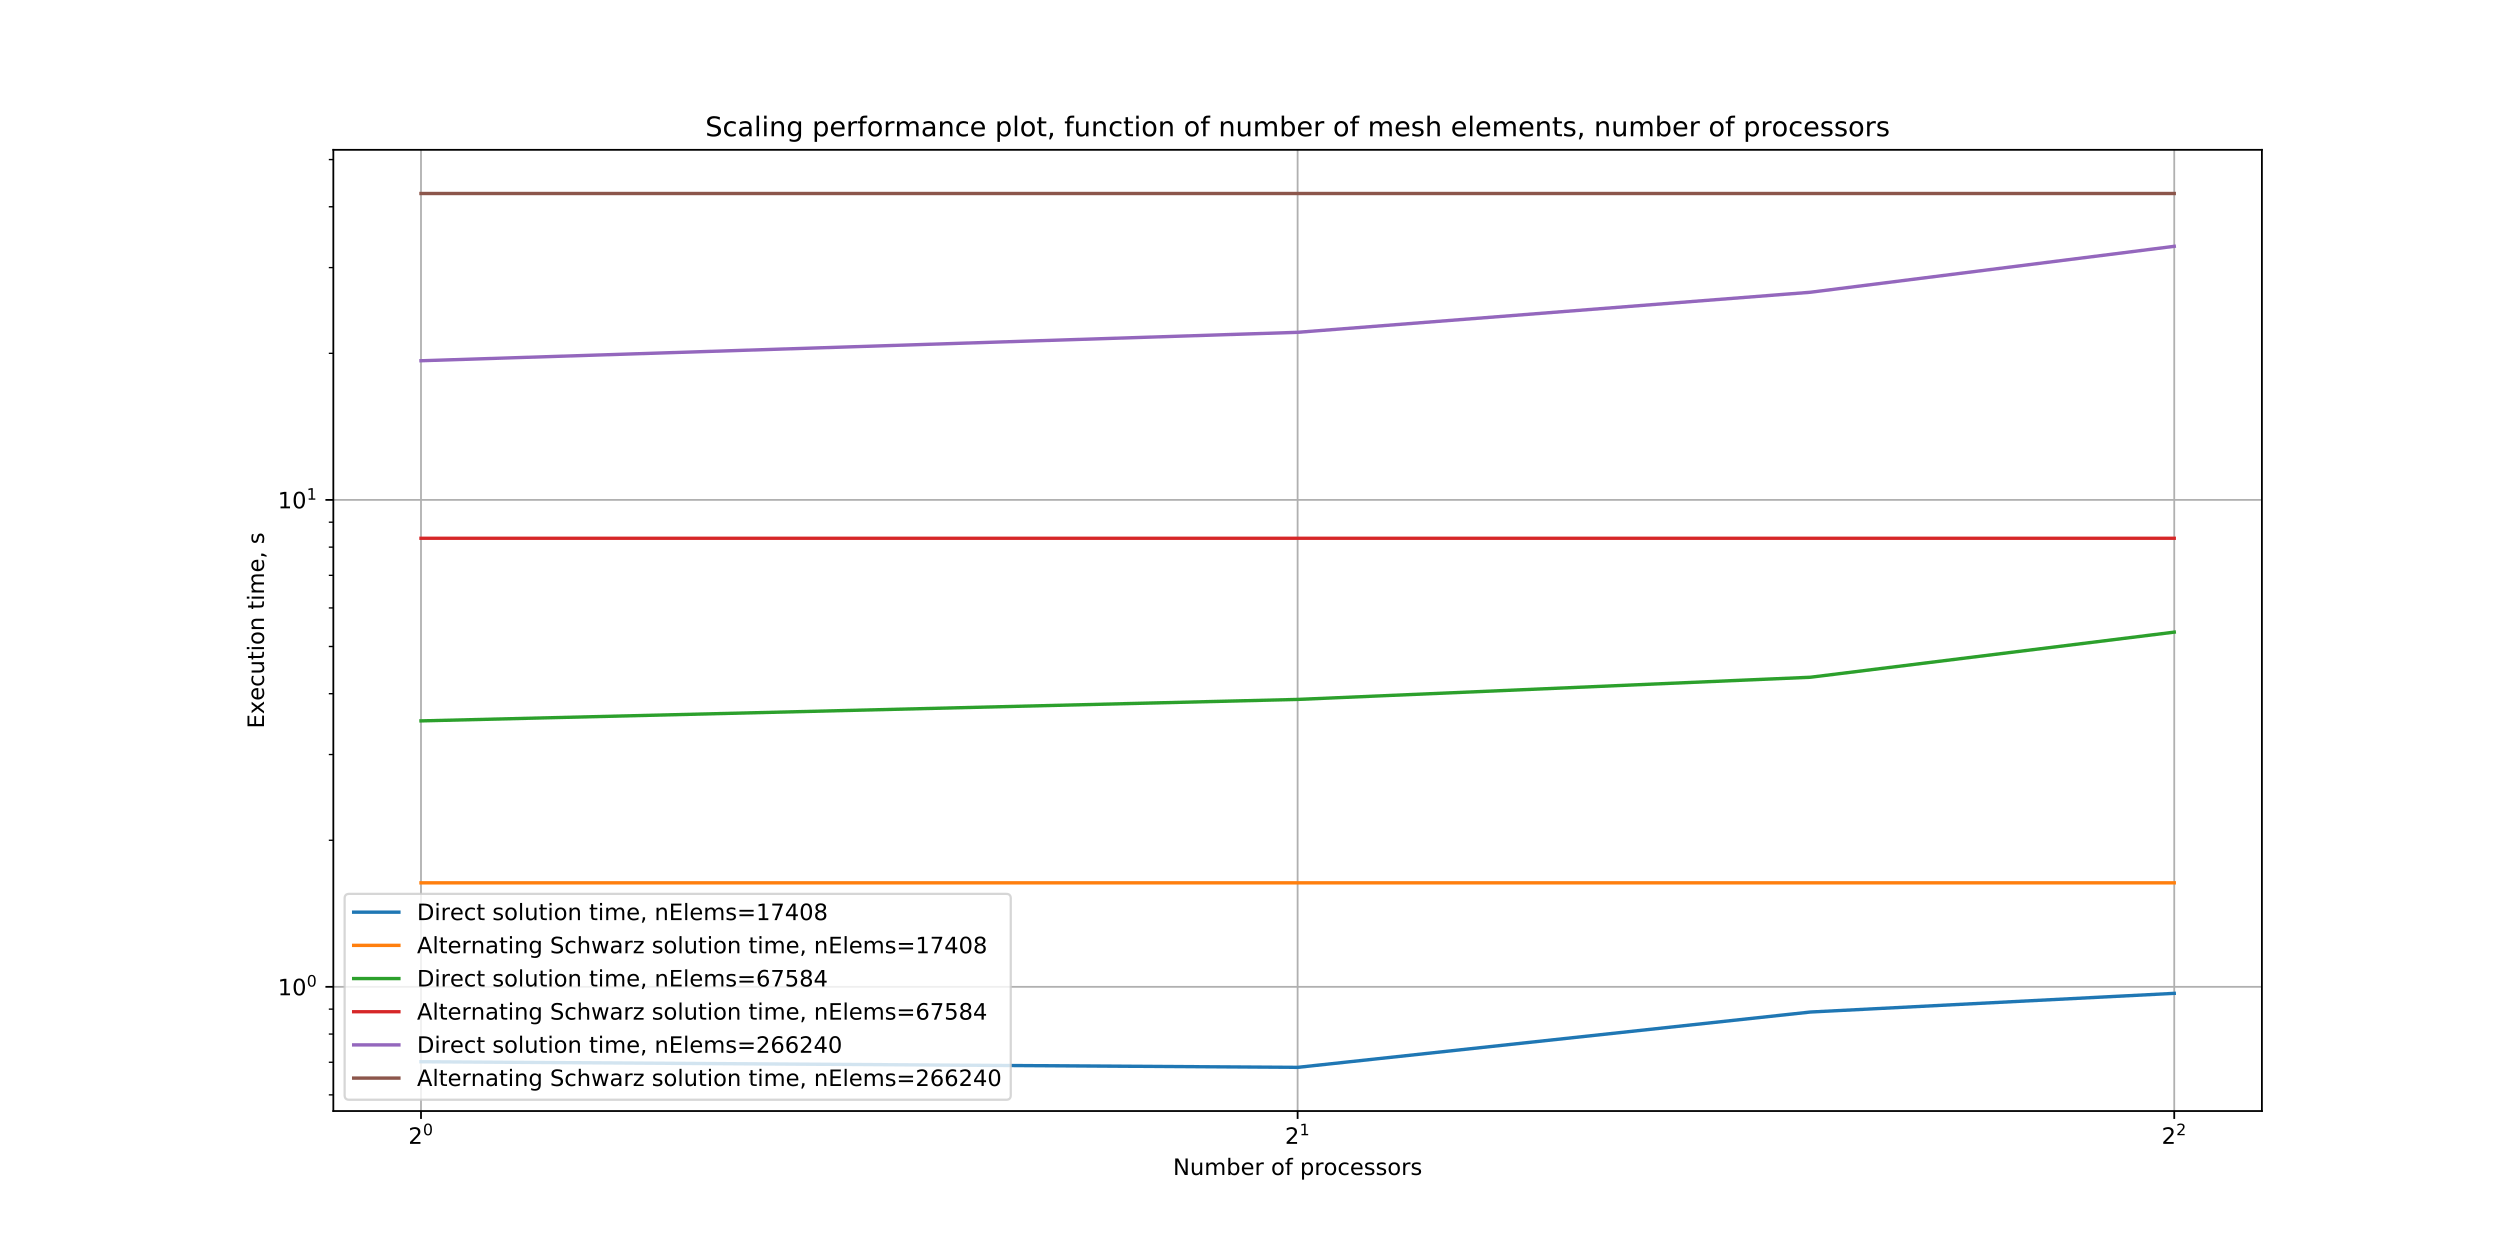 <?xml version="1.0" encoding="utf-8" standalone="no"?>
<!DOCTYPE svg PUBLIC "-//W3C//DTD SVG 1.1//EN"
  "http://www.w3.org/Graphics/SVG/1.1/DTD/svg11.dtd">
<!-- Created with matplotlib (https://matplotlib.org/) -->
<svg height="552.24pt" version="1.1" viewBox="0 0 1105.92 552.24" width="1105.92pt" xmlns="http://www.w3.org/2000/svg" xmlns:xlink="http://www.w3.org/1999/xlink">
 <defs>
  <style type="text/css">
*{stroke-linecap:butt;stroke-linejoin:round;}
  </style>
 </defs>
 <g id="figure_1">
  <g id="patch_1">
   <path d="M 0 552.24 
L 1105.92 552.24 
L 1105.92 0 
L 0 0 
z
" style="fill:#ffffff;"/>
  </g>
  <g id="axes_1">
   <g id="patch_2">
    <path d="M 147.456 491.494 
L 1000.594 491.494 
L 1000.594 66.269 
L 147.456 66.269 
z
" style="fill:#ffffff;"/>
   </g>
   <g id="matplotlib.axis_1">
    <g id="xtick_1">
     <g id="line2d_1">
      <path clip-path="url(#p2b6862b85c)" d="M 186.235 491.494 
L 186.235 66.269 
" style="fill:none;stroke:#b0b0b0;stroke-linecap:square;stroke-width:0.8;"/>
     </g>
     <g id="line2d_2">
      <defs>
       <path d="M 0 0 
L 0 3.5 
" id="mb1d2cfcfff" style="stroke:#000000;stroke-width:0.8;"/>
      </defs>
      <g>
       <use style="stroke:#000000;stroke-width:0.8;" x="186.235" xlink:href="#mb1d2cfcfff" y="491.494"/>
      </g>
     </g>
     <g id="text_1">
      <!-- $\mathdefault{2^{0}}$ -->
      <defs>
       <path d="M 19.188 8.297 
L 53.609 8.297 
L 53.609 0 
L 7.328 0 
L 7.328 8.297 
Q 12.938 14.109 22.625 23.891 
Q 32.328 33.688 34.812 36.531 
Q 39.547 41.844 41.422 45.531 
Q 43.312 49.219 43.312 52.781 
Q 43.312 58.594 39.234 62.25 
Q 35.156 65.922 28.609 65.922 
Q 23.969 65.922 18.812 64.312 
Q 13.672 62.703 7.812 59.422 
L 7.812 69.391 
Q 13.766 71.781 18.938 73 
Q 24.125 74.219 28.422 74.219 
Q 39.75 74.219 46.484 68.547 
Q 53.219 62.891 53.219 53.422 
Q 53.219 48.922 51.531 44.891 
Q 49.859 40.875 45.406 35.406 
Q 44.188 33.984 37.641 27.219 
Q 31.109 20.453 19.188 8.297 
z
" id="DejaVuSans-50"/>
       <path d="M 31.781 66.406 
Q 24.172 66.406 20.328 58.906 
Q 16.5 51.422 16.5 36.375 
Q 16.5 21.391 20.328 13.891 
Q 24.172 6.391 31.781 6.391 
Q 39.453 6.391 43.281 13.891 
Q 47.125 21.391 47.125 36.375 
Q 47.125 51.422 43.281 58.906 
Q 39.453 66.406 31.781 66.406 
z
M 31.781 74.219 
Q 44.047 74.219 50.516 64.516 
Q 56.984 54.828 56.984 36.375 
Q 56.984 17.969 50.516 8.266 
Q 44.047 -1.422 31.781 -1.422 
Q 19.531 -1.422 13.062 8.266 
Q 6.594 17.969 6.594 36.375 
Q 6.594 54.828 13.062 64.516 
Q 19.531 74.219 31.781 74.219 
z
" id="DejaVuSans-48"/>
      </defs>
      <g transform="translate(180.635 506.092)scale(0.1 -0.1)">
       <use transform="translate(0 0.766)" xlink:href="#DejaVuSans-50"/>
       <use transform="translate(64.58 39.047)scale(0.7)" xlink:href="#DejaVuSans-48"/>
      </g>
     </g>
    </g>
    <g id="xtick_2">
     <g id="line2d_3">
      <path clip-path="url(#p2b6862b85c)" d="M 574.025 491.494 
L 574.025 66.269 
" style="fill:none;stroke:#b0b0b0;stroke-linecap:square;stroke-width:0.8;"/>
     </g>
     <g id="line2d_4">
      <g>
       <use style="stroke:#000000;stroke-width:0.8;" x="574.025" xlink:href="#mb1d2cfcfff" y="491.494"/>
      </g>
     </g>
     <g id="text_2">
      <!-- $\mathdefault{2^{1}}$ -->
      <defs>
       <path d="M 12.406 8.297 
L 28.516 8.297 
L 28.516 63.922 
L 10.984 60.406 
L 10.984 69.391 
L 28.422 72.906 
L 38.281 72.906 
L 38.281 8.297 
L 54.391 8.297 
L 54.391 0 
L 12.406 0 
z
" id="DejaVuSans-49"/>
      </defs>
      <g transform="translate(568.425 506.092)scale(0.1 -0.1)">
       <use transform="translate(0 0.684)" xlink:href="#DejaVuSans-50"/>
       <use transform="translate(64.58 38.966)scale(0.7)" xlink:href="#DejaVuSans-49"/>
      </g>
     </g>
    </g>
    <g id="xtick_3">
     <g id="line2d_5">
      <path clip-path="url(#p2b6862b85c)" d="M 961.815 491.494 
L 961.815 66.269 
" style="fill:none;stroke:#b0b0b0;stroke-linecap:square;stroke-width:0.8;"/>
     </g>
     <g id="line2d_6">
      <g>
       <use style="stroke:#000000;stroke-width:0.8;" x="961.815" xlink:href="#mb1d2cfcfff" y="491.494"/>
      </g>
     </g>
     <g id="text_3">
      <!-- $\mathdefault{2^{2}}$ -->
      <g transform="translate(956.215 506.092)scale(0.1 -0.1)">
       <use transform="translate(0 0.766)" xlink:href="#DejaVuSans-50"/>
       <use transform="translate(64.58 39.047)scale(0.7)" xlink:href="#DejaVuSans-50"/>
      </g>
     </g>
    </g>
    <g id="text_4">
     <!-- Number of processors -->
     <defs>
      <path d="M 9.812 72.906 
L 23.094 72.906 
L 55.422 11.922 
L 55.422 72.906 
L 64.984 72.906 
L 64.984 0 
L 51.703 0 
L 19.391 60.984 
L 19.391 0 
L 9.812 0 
z
" id="DejaVuSans-78"/>
      <path d="M 8.5 21.578 
L 8.5 54.688 
L 17.484 54.688 
L 17.484 21.922 
Q 17.484 14.156 20.5 10.266 
Q 23.531 6.391 29.594 6.391 
Q 36.859 6.391 41.078 11.031 
Q 45.312 15.672 45.312 23.688 
L 45.312 54.688 
L 54.297 54.688 
L 54.297 0 
L 45.312 0 
L 45.312 8.406 
Q 42.047 3.422 37.719 1 
Q 33.406 -1.422 27.688 -1.422 
Q 18.266 -1.422 13.375 4.438 
Q 8.5 10.297 8.5 21.578 
z
M 31.109 56 
z
" id="DejaVuSans-117"/>
      <path d="M 52 44.188 
Q 55.375 50.25 60.062 53.125 
Q 64.75 56 71.094 56 
Q 79.641 56 84.281 50.016 
Q 88.922 44.047 88.922 33.016 
L 88.922 0 
L 79.891 0 
L 79.891 32.719 
Q 79.891 40.578 77.094 44.375 
Q 74.312 48.188 68.609 48.188 
Q 61.625 48.188 57.562 43.547 
Q 53.516 38.922 53.516 30.906 
L 53.516 0 
L 44.484 0 
L 44.484 32.719 
Q 44.484 40.625 41.703 44.406 
Q 38.922 48.188 33.109 48.188 
Q 26.219 48.188 22.156 43.531 
Q 18.109 38.875 18.109 30.906 
L 18.109 0 
L 9.078 0 
L 9.078 54.688 
L 18.109 54.688 
L 18.109 46.188 
Q 21.188 51.219 25.484 53.609 
Q 29.781 56 35.688 56 
Q 41.656 56 45.828 52.969 
Q 50 49.953 52 44.188 
z
" id="DejaVuSans-109"/>
      <path d="M 48.688 27.297 
Q 48.688 37.203 44.609 42.844 
Q 40.531 48.484 33.406 48.484 
Q 26.266 48.484 22.188 42.844 
Q 18.109 37.203 18.109 27.297 
Q 18.109 17.391 22.188 11.75 
Q 26.266 6.109 33.406 6.109 
Q 40.531 6.109 44.609 11.75 
Q 48.688 17.391 48.688 27.297 
z
M 18.109 46.391 
Q 20.953 51.266 25.266 53.625 
Q 29.594 56 35.594 56 
Q 45.562 56 51.781 48.094 
Q 58.016 40.188 58.016 27.297 
Q 58.016 14.406 51.781 6.484 
Q 45.562 -1.422 35.594 -1.422 
Q 29.594 -1.422 25.266 0.953 
Q 20.953 3.328 18.109 8.203 
L 18.109 0 
L 9.078 0 
L 9.078 75.984 
L 18.109 75.984 
z
" id="DejaVuSans-98"/>
      <path d="M 56.203 29.594 
L 56.203 25.203 
L 14.891 25.203 
Q 15.484 15.922 20.484 11.062 
Q 25.484 6.203 34.422 6.203 
Q 39.594 6.203 44.453 7.469 
Q 49.312 8.734 54.109 11.281 
L 54.109 2.781 
Q 49.266 0.734 44.188 -0.344 
Q 39.109 -1.422 33.891 -1.422 
Q 20.797 -1.422 13.156 6.188 
Q 5.516 13.812 5.516 26.812 
Q 5.516 40.234 12.766 48.109 
Q 20.016 56 32.328 56 
Q 43.359 56 49.781 48.891 
Q 56.203 41.797 56.203 29.594 
z
M 47.219 32.234 
Q 47.125 39.594 43.094 43.984 
Q 39.062 48.391 32.422 48.391 
Q 24.906 48.391 20.391 44.141 
Q 15.875 39.891 15.188 32.172 
z
" id="DejaVuSans-101"/>
      <path d="M 41.109 46.297 
Q 39.594 47.172 37.812 47.578 
Q 36.031 48 33.891 48 
Q 26.266 48 22.188 43.047 
Q 18.109 38.094 18.109 28.812 
L 18.109 0 
L 9.078 0 
L 9.078 54.688 
L 18.109 54.688 
L 18.109 46.188 
Q 20.953 51.172 25.484 53.578 
Q 30.031 56 36.531 56 
Q 37.453 56 38.578 55.875 
Q 39.703 55.766 41.062 55.516 
z
" id="DejaVuSans-114"/>
      <path id="DejaVuSans-32"/>
      <path d="M 30.609 48.391 
Q 23.391 48.391 19.188 42.75 
Q 14.984 37.109 14.984 27.297 
Q 14.984 17.484 19.156 11.844 
Q 23.344 6.203 30.609 6.203 
Q 37.797 6.203 41.984 11.859 
Q 46.188 17.531 46.188 27.297 
Q 46.188 37.016 41.984 42.703 
Q 37.797 48.391 30.609 48.391 
z
M 30.609 56 
Q 42.328 56 49.016 48.375 
Q 55.719 40.766 55.719 27.297 
Q 55.719 13.875 49.016 6.219 
Q 42.328 -1.422 30.609 -1.422 
Q 18.844 -1.422 12.172 6.219 
Q 5.516 13.875 5.516 27.297 
Q 5.516 40.766 12.172 48.375 
Q 18.844 56 30.609 56 
z
" id="DejaVuSans-111"/>
      <path d="M 37.109 75.984 
L 37.109 68.5 
L 28.516 68.5 
Q 23.688 68.5 21.797 66.547 
Q 19.922 64.594 19.922 59.516 
L 19.922 54.688 
L 34.719 54.688 
L 34.719 47.703 
L 19.922 47.703 
L 19.922 0 
L 10.891 0 
L 10.891 47.703 
L 2.297 47.703 
L 2.297 54.688 
L 10.891 54.688 
L 10.891 58.5 
Q 10.891 67.625 15.141 71.797 
Q 19.391 75.984 28.609 75.984 
z
" id="DejaVuSans-102"/>
      <path d="M 18.109 8.203 
L 18.109 -20.797 
L 9.078 -20.797 
L 9.078 54.688 
L 18.109 54.688 
L 18.109 46.391 
Q 20.953 51.266 25.266 53.625 
Q 29.594 56 35.594 56 
Q 45.562 56 51.781 48.094 
Q 58.016 40.188 58.016 27.297 
Q 58.016 14.406 51.781 6.484 
Q 45.562 -1.422 35.594 -1.422 
Q 29.594 -1.422 25.266 0.953 
Q 20.953 3.328 18.109 8.203 
z
M 48.688 27.297 
Q 48.688 37.203 44.609 42.844 
Q 40.531 48.484 33.406 48.484 
Q 26.266 48.484 22.188 42.844 
Q 18.109 37.203 18.109 27.297 
Q 18.109 17.391 22.188 11.75 
Q 26.266 6.109 33.406 6.109 
Q 40.531 6.109 44.609 11.75 
Q 48.688 17.391 48.688 27.297 
z
" id="DejaVuSans-112"/>
      <path d="M 48.781 52.594 
L 48.781 44.188 
Q 44.969 46.297 41.141 47.344 
Q 37.312 48.391 33.406 48.391 
Q 24.656 48.391 19.812 42.844 
Q 14.984 37.312 14.984 27.297 
Q 14.984 17.281 19.812 11.734 
Q 24.656 6.203 33.406 6.203 
Q 37.312 6.203 41.141 7.25 
Q 44.969 8.297 48.781 10.406 
L 48.781 2.094 
Q 45.016 0.344 40.984 -0.531 
Q 36.969 -1.422 32.422 -1.422 
Q 20.062 -1.422 12.781 6.344 
Q 5.516 14.109 5.516 27.297 
Q 5.516 40.672 12.859 48.328 
Q 20.219 56 33.016 56 
Q 37.156 56 41.109 55.141 
Q 45.062 54.297 48.781 52.594 
z
" id="DejaVuSans-99"/>
      <path d="M 44.281 53.078 
L 44.281 44.578 
Q 40.484 46.531 36.375 47.5 
Q 32.281 48.484 27.875 48.484 
Q 21.188 48.484 17.844 46.438 
Q 14.5 44.391 14.5 40.281 
Q 14.5 37.156 16.891 35.375 
Q 19.281 33.594 26.516 31.984 
L 29.594 31.297 
Q 39.156 29.25 43.188 25.516 
Q 47.219 21.781 47.219 15.094 
Q 47.219 7.469 41.188 3.016 
Q 35.156 -1.422 24.609 -1.422 
Q 20.219 -1.422 15.453 -0.562 
Q 10.688 0.297 5.422 2 
L 5.422 11.281 
Q 10.406 8.688 15.234 7.391 
Q 20.062 6.109 24.812 6.109 
Q 31.156 6.109 34.562 8.281 
Q 37.984 10.453 37.984 14.406 
Q 37.984 18.062 35.516 20.016 
Q 33.062 21.969 24.703 23.781 
L 21.578 24.516 
Q 13.234 26.266 9.516 29.906 
Q 5.812 33.547 5.812 39.891 
Q 5.812 47.609 11.281 51.797 
Q 16.75 56 26.812 56 
Q 31.781 56 36.172 55.266 
Q 40.578 54.547 44.281 53.078 
z
" id="DejaVuSans-115"/>
     </defs>
     <g transform="translate(518.899 519.77)scale(0.1 -0.1)">
      <use xlink:href="#DejaVuSans-78"/>
      <use x="74.805" xlink:href="#DejaVuSans-117"/>
      <use x="138.184" xlink:href="#DejaVuSans-109"/>
      <use x="235.596" xlink:href="#DejaVuSans-98"/>
      <use x="299.072" xlink:href="#DejaVuSans-101"/>
      <use x="360.596" xlink:href="#DejaVuSans-114"/>
      <use x="401.709" xlink:href="#DejaVuSans-32"/>
      <use x="433.496" xlink:href="#DejaVuSans-111"/>
      <use x="494.678" xlink:href="#DejaVuSans-102"/>
      <use x="529.883" xlink:href="#DejaVuSans-32"/>
      <use x="561.67" xlink:href="#DejaVuSans-112"/>
      <use x="625.146" xlink:href="#DejaVuSans-114"/>
      <use x="666.229" xlink:href="#DejaVuSans-111"/>
      <use x="727.41" xlink:href="#DejaVuSans-99"/>
      <use x="782.391" xlink:href="#DejaVuSans-101"/>
      <use x="843.914" xlink:href="#DejaVuSans-115"/>
      <use x="896.014" xlink:href="#DejaVuSans-115"/>
      <use x="948.113" xlink:href="#DejaVuSans-111"/>
      <use x="1009.295" xlink:href="#DejaVuSans-114"/>
      <use x="1050.408" xlink:href="#DejaVuSans-115"/>
     </g>
    </g>
   </g>
   <g id="matplotlib.axis_2">
    <g id="ytick_1">
     <g id="line2d_7">
      <path clip-path="url(#p2b6862b85c)" d="M 147.456 436.554 
L 1000.594 436.554 
" style="fill:none;stroke:#b0b0b0;stroke-linecap:square;stroke-width:0.8;"/>
     </g>
     <g id="line2d_8">
      <defs>
       <path d="M 0 0 
L -3.5 0 
" id="mad37a39a65" style="stroke:#000000;stroke-width:0.8;"/>
      </defs>
      <g>
       <use style="stroke:#000000;stroke-width:0.8;" x="147.456" xlink:href="#mad37a39a65" y="436.554"/>
      </g>
     </g>
     <g id="text_5">
      <!-- $\mathdefault{10^{0}}$ -->
      <g transform="translate(122.856 440.354)scale(0.1 -0.1)">
       <use transform="translate(0 0.766)" xlink:href="#DejaVuSans-49"/>
       <use transform="translate(63.623 0.766)" xlink:href="#DejaVuSans-48"/>
       <use transform="translate(128.203 39.047)scale(0.7)" xlink:href="#DejaVuSans-48"/>
      </g>
     </g>
    </g>
    <g id="ytick_2">
     <g id="line2d_9">
      <path clip-path="url(#p2b6862b85c)" d="M 147.456 221.15 
L 1000.594 221.15 
" style="fill:none;stroke:#b0b0b0;stroke-linecap:square;stroke-width:0.8;"/>
     </g>
     <g id="line2d_10">
      <g>
       <use style="stroke:#000000;stroke-width:0.8;" x="147.456" xlink:href="#mad37a39a65" y="221.15"/>
      </g>
     </g>
     <g id="text_6">
      <!-- $\mathdefault{10^{1}}$ -->
      <g transform="translate(122.856 224.949)scale(0.1 -0.1)">
       <use transform="translate(0 0.684)" xlink:href="#DejaVuSans-49"/>
       <use transform="translate(63.623 0.684)" xlink:href="#DejaVuSans-48"/>
       <use transform="translate(128.203 38.966)scale(0.7)" xlink:href="#DejaVuSans-49"/>
      </g>
     </g>
    </g>
    <g id="ytick_3">
     <g id="line2d_11">
      <defs>
       <path d="M 0 0 
L -2 0 
" id="m16d093d624" style="stroke:#000000;stroke-width:0.6;"/>
      </defs>
      <g>
       <use style="stroke:#000000;stroke-width:0.6;" x="147.456" xlink:href="#m16d093d624" y="484.342"/>
      </g>
     </g>
    </g>
    <g id="ytick_4">
     <g id="line2d_12">
      <g>
       <use style="stroke:#000000;stroke-width:0.6;" x="147.456" xlink:href="#m16d093d624" y="469.921"/>
      </g>
     </g>
    </g>
    <g id="ytick_5">
     <g id="line2d_13">
      <g>
       <use style="stroke:#000000;stroke-width:0.6;" x="147.456" xlink:href="#m16d093d624" y="457.429"/>
      </g>
     </g>
    </g>
    <g id="ytick_6">
     <g id="line2d_14">
      <g>
       <use style="stroke:#000000;stroke-width:0.6;" x="147.456" xlink:href="#m16d093d624" y="446.411"/>
      </g>
     </g>
    </g>
    <g id="ytick_7">
     <g id="line2d_15">
      <g>
       <use style="stroke:#000000;stroke-width:0.6;" x="147.456" xlink:href="#m16d093d624" y="371.711"/>
      </g>
     </g>
    </g>
    <g id="ytick_8">
     <g id="line2d_16">
      <g>
       <use style="stroke:#000000;stroke-width:0.6;" x="147.456" xlink:href="#m16d093d624" y="333.78"/>
      </g>
     </g>
    </g>
    <g id="ytick_9">
     <g id="line2d_17">
      <g>
       <use style="stroke:#000000;stroke-width:0.6;" x="147.456" xlink:href="#m16d093d624" y="306.868"/>
      </g>
     </g>
    </g>
    <g id="ytick_10">
     <g id="line2d_18">
      <g>
       <use style="stroke:#000000;stroke-width:0.6;" x="147.456" xlink:href="#m16d093d624" y="285.993"/>
      </g>
     </g>
    </g>
    <g id="ytick_11">
     <g id="line2d_19">
      <g>
       <use style="stroke:#000000;stroke-width:0.6;" x="147.456" xlink:href="#m16d093d624" y="268.937"/>
      </g>
     </g>
    </g>
    <g id="ytick_12">
     <g id="line2d_20">
      <g>
       <use style="stroke:#000000;stroke-width:0.6;" x="147.456" xlink:href="#m16d093d624" y="254.516"/>
      </g>
     </g>
    </g>
    <g id="ytick_13">
     <g id="line2d_21">
      <g>
       <use style="stroke:#000000;stroke-width:0.6;" x="147.456" xlink:href="#m16d093d624" y="242.025"/>
      </g>
     </g>
    </g>
    <g id="ytick_14">
     <g id="line2d_22">
      <g>
       <use style="stroke:#000000;stroke-width:0.6;" x="147.456" xlink:href="#m16d093d624" y="231.006"/>
      </g>
     </g>
    </g>
    <g id="ytick_15">
     <g id="line2d_23">
      <g>
       <use style="stroke:#000000;stroke-width:0.6;" x="147.456" xlink:href="#m16d093d624" y="156.306"/>
      </g>
     </g>
    </g>
    <g id="ytick_16">
     <g id="line2d_24">
      <g>
       <use style="stroke:#000000;stroke-width:0.6;" x="147.456" xlink:href="#m16d093d624" y="118.376"/>
      </g>
     </g>
    </g>
    <g id="ytick_17">
     <g id="line2d_25">
      <g>
       <use style="stroke:#000000;stroke-width:0.6;" x="147.456" xlink:href="#m16d093d624" y="91.463"/>
      </g>
     </g>
    </g>
    <g id="ytick_18">
     <g id="line2d_26">
      <g>
       <use style="stroke:#000000;stroke-width:0.6;" x="147.456" xlink:href="#m16d093d624" y="70.588"/>
      </g>
     </g>
    </g>
    <g id="text_7">
     <!-- Execution time, s -->
     <defs>
      <path d="M 9.812 72.906 
L 55.906 72.906 
L 55.906 64.594 
L 19.672 64.594 
L 19.672 43.016 
L 54.391 43.016 
L 54.391 34.719 
L 19.672 34.719 
L 19.672 8.297 
L 56.781 8.297 
L 56.781 0 
L 9.812 0 
z
" id="DejaVuSans-69"/>
      <path d="M 54.891 54.688 
L 35.109 28.078 
L 55.906 0 
L 45.312 0 
L 29.391 21.484 
L 13.484 0 
L 2.875 0 
L 24.125 28.609 
L 4.688 54.688 
L 15.281 54.688 
L 29.781 35.203 
L 44.281 54.688 
z
" id="DejaVuSans-120"/>
      <path d="M 18.312 70.219 
L 18.312 54.688 
L 36.812 54.688 
L 36.812 47.703 
L 18.312 47.703 
L 18.312 18.016 
Q 18.312 11.328 20.141 9.422 
Q 21.969 7.516 27.594 7.516 
L 36.812 7.516 
L 36.812 0 
L 27.594 0 
Q 17.188 0 13.234 3.875 
Q 9.281 7.766 9.281 18.016 
L 9.281 47.703 
L 2.688 47.703 
L 2.688 54.688 
L 9.281 54.688 
L 9.281 70.219 
z
" id="DejaVuSans-116"/>
      <path d="M 9.422 54.688 
L 18.406 54.688 
L 18.406 0 
L 9.422 0 
z
M 9.422 75.984 
L 18.406 75.984 
L 18.406 64.594 
L 9.422 64.594 
z
" id="DejaVuSans-105"/>
      <path d="M 54.891 33.016 
L 54.891 0 
L 45.906 0 
L 45.906 32.719 
Q 45.906 40.484 42.875 44.328 
Q 39.844 48.188 33.797 48.188 
Q 26.516 48.188 22.312 43.547 
Q 18.109 38.922 18.109 30.906 
L 18.109 0 
L 9.078 0 
L 9.078 54.688 
L 18.109 54.688 
L 18.109 46.188 
Q 21.344 51.125 25.703 53.562 
Q 30.078 56 35.797 56 
Q 45.219 56 50.047 50.172 
Q 54.891 44.344 54.891 33.016 
z
" id="DejaVuSans-110"/>
      <path d="M 11.719 12.406 
L 22.016 12.406 
L 22.016 4 
L 14.016 -11.625 
L 7.719 -11.625 
L 11.719 4 
z
" id="DejaVuSans-44"/>
     </defs>
     <g transform="translate(116.776 322.237)rotate(-90)scale(0.1 -0.1)">
      <use xlink:href="#DejaVuSans-69"/>
      <use x="63.184" xlink:href="#DejaVuSans-120"/>
      <use x="122.316" xlink:href="#DejaVuSans-101"/>
      <use x="183.84" xlink:href="#DejaVuSans-99"/>
      <use x="238.82" xlink:href="#DejaVuSans-117"/>
      <use x="302.199" xlink:href="#DejaVuSans-116"/>
      <use x="341.408" xlink:href="#DejaVuSans-105"/>
      <use x="369.191" xlink:href="#DejaVuSans-111"/>
      <use x="430.373" xlink:href="#DejaVuSans-110"/>
      <use x="493.752" xlink:href="#DejaVuSans-32"/>
      <use x="525.539" xlink:href="#DejaVuSans-116"/>
      <use x="564.748" xlink:href="#DejaVuSans-105"/>
      <use x="592.531" xlink:href="#DejaVuSans-109"/>
      <use x="689.943" xlink:href="#DejaVuSans-101"/>
      <use x="751.467" xlink:href="#DejaVuSans-44"/>
      <use x="783.254" xlink:href="#DejaVuSans-32"/>
      <use x="815.041" xlink:href="#DejaVuSans-115"/>
     </g>
    </g>
   </g>
   <g id="line2d_27">
    <path clip-path="url(#p2b6862b85c)" d="M 186.235 469.678 
L 574.025 472.165 
L 800.868 447.685 
L 961.815 439.423 
" style="fill:none;stroke:#1f77b4;stroke-linecap:square;stroke-width:1.5;"/>
   </g>
   <g id="line2d_28">
    <path clip-path="url(#p2b6862b85c)" d="M 186.235 390.541 
L 574.025 390.541 
L 800.868 390.541 
L 961.815 390.541 
" style="fill:none;stroke:#ff7f0e;stroke-linecap:square;stroke-width:1.5;"/>
   </g>
   <g id="line2d_29">
    <path clip-path="url(#p2b6862b85c)" d="M 186.235 318.895 
L 574.025 309.401 
L 800.868 299.591 
L 961.815 279.631 
" style="fill:none;stroke:#2ca02c;stroke-linecap:square;stroke-width:1.5;"/>
   </g>
   <g id="line2d_30">
    <path clip-path="url(#p2b6862b85c)" d="M 186.235 238.113 
L 574.025 238.113 
L 800.868 238.113 
L 961.815 238.113 
" style="fill:none;stroke:#d62728;stroke-linecap:square;stroke-width:1.5;"/>
   </g>
   <g id="line2d_31">
    <path clip-path="url(#p2b6862b85c)" d="M 186.235 159.577 
L 574.025 147.003 
L 800.868 129.28 
L 961.815 108.955 
" style="fill:none;stroke:#9467bd;stroke-linecap:square;stroke-width:1.5;"/>
   </g>
   <g id="line2d_32">
    <path clip-path="url(#p2b6862b85c)" d="M 186.235 85.597 
L 574.025 85.597 
L 800.868 85.597 
L 961.815 85.597 
" style="fill:none;stroke:#8c564b;stroke-linecap:square;stroke-width:1.5;"/>
   </g>
   <g id="patch_3">
    <path d="M 147.456 491.494 
L 147.456 66.269 
" style="fill:none;stroke:#000000;stroke-linecap:square;stroke-linejoin:miter;stroke-width:0.8;"/>
   </g>
   <g id="patch_4">
    <path d="M 1000.594 491.494 
L 1000.594 66.269 
" style="fill:none;stroke:#000000;stroke-linecap:square;stroke-linejoin:miter;stroke-width:0.8;"/>
   </g>
   <g id="patch_5">
    <path d="M 147.456 491.494 
L 1000.594 491.494 
" style="fill:none;stroke:#000000;stroke-linecap:square;stroke-linejoin:miter;stroke-width:0.8;"/>
   </g>
   <g id="patch_6">
    <path d="M 147.456 66.269 
L 1000.594 66.269 
" style="fill:none;stroke:#000000;stroke-linecap:square;stroke-linejoin:miter;stroke-width:0.8;"/>
   </g>
   <g id="text_8">
    <!-- Scaling performance plot, function of number of mesh elements, number of processors -->
    <defs>
     <path d="M 53.516 70.516 
L 53.516 60.891 
Q 47.906 63.578 42.922 64.891 
Q 37.938 66.219 33.297 66.219 
Q 25.25 66.219 20.875 63.094 
Q 16.5 59.969 16.5 54.203 
Q 16.5 49.359 19.406 46.891 
Q 22.312 44.438 30.422 42.922 
L 36.375 41.703 
Q 47.406 39.594 52.656 34.297 
Q 57.906 29 57.906 20.125 
Q 57.906 9.516 50.797 4.047 
Q 43.703 -1.422 29.984 -1.422 
Q 24.812 -1.422 18.969 -0.25 
Q 13.141 0.922 6.891 3.219 
L 6.891 13.375 
Q 12.891 10.016 18.656 8.297 
Q 24.422 6.594 29.984 6.594 
Q 38.422 6.594 43.016 9.906 
Q 47.609 13.234 47.609 19.391 
Q 47.609 24.75 44.312 27.781 
Q 41.016 30.812 33.5 32.328 
L 27.484 33.5 
Q 16.453 35.688 11.516 40.375 
Q 6.594 45.062 6.594 53.422 
Q 6.594 63.094 13.406 68.656 
Q 20.219 74.219 32.172 74.219 
Q 37.312 74.219 42.625 73.281 
Q 47.953 72.359 53.516 70.516 
z
" id="DejaVuSans-83"/>
     <path d="M 34.281 27.484 
Q 23.391 27.484 19.188 25 
Q 14.984 22.516 14.984 16.5 
Q 14.984 11.719 18.141 8.906 
Q 21.297 6.109 26.703 6.109 
Q 34.188 6.109 38.703 11.406 
Q 43.219 16.703 43.219 25.484 
L 43.219 27.484 
z
M 52.203 31.203 
L 52.203 0 
L 43.219 0 
L 43.219 8.297 
Q 40.141 3.328 35.547 0.953 
Q 30.953 -1.422 24.312 -1.422 
Q 15.922 -1.422 10.953 3.297 
Q 6 8.016 6 15.922 
Q 6 25.141 12.172 29.828 
Q 18.359 34.516 30.609 34.516 
L 43.219 34.516 
L 43.219 35.406 
Q 43.219 41.609 39.141 45 
Q 35.062 48.391 27.688 48.391 
Q 23 48.391 18.547 47.266 
Q 14.109 46.141 10.016 43.891 
L 10.016 52.203 
Q 14.938 54.109 19.578 55.047 
Q 24.219 56 28.609 56 
Q 40.484 56 46.344 49.844 
Q 52.203 43.703 52.203 31.203 
z
" id="DejaVuSans-97"/>
     <path d="M 9.422 75.984 
L 18.406 75.984 
L 18.406 0 
L 9.422 0 
z
" id="DejaVuSans-108"/>
     <path d="M 45.406 27.984 
Q 45.406 37.75 41.375 43.109 
Q 37.359 48.484 30.078 48.484 
Q 22.859 48.484 18.828 43.109 
Q 14.797 37.75 14.797 27.984 
Q 14.797 18.266 18.828 12.891 
Q 22.859 7.516 30.078 7.516 
Q 37.359 7.516 41.375 12.891 
Q 45.406 18.266 45.406 27.984 
z
M 54.391 6.781 
Q 54.391 -7.172 48.188 -13.984 
Q 42 -20.797 29.203 -20.797 
Q 24.469 -20.797 20.266 -20.094 
Q 16.062 -19.391 12.109 -17.922 
L 12.109 -9.188 
Q 16.062 -11.328 19.922 -12.344 
Q 23.781 -13.375 27.781 -13.375 
Q 36.625 -13.375 41.016 -8.766 
Q 45.406 -4.156 45.406 5.172 
L 45.406 9.625 
Q 42.625 4.781 38.281 2.391 
Q 33.938 0 27.875 0 
Q 17.828 0 11.672 7.656 
Q 5.516 15.328 5.516 27.984 
Q 5.516 40.672 11.672 48.328 
Q 17.828 56 27.875 56 
Q 33.938 56 38.281 53.609 
Q 42.625 51.219 45.406 46.391 
L 45.406 54.688 
L 54.391 54.688 
z
" id="DejaVuSans-103"/>
     <path d="M 54.891 33.016 
L 54.891 0 
L 45.906 0 
L 45.906 32.719 
Q 45.906 40.484 42.875 44.328 
Q 39.844 48.188 33.797 48.188 
Q 26.516 48.188 22.312 43.547 
Q 18.109 38.922 18.109 30.906 
L 18.109 0 
L 9.078 0 
L 9.078 75.984 
L 18.109 75.984 
L 18.109 46.188 
Q 21.344 51.125 25.703 53.562 
Q 30.078 56 35.797 56 
Q 45.219 56 50.047 50.172 
Q 54.891 44.344 54.891 33.016 
z
" id="DejaVuSans-104"/>
    </defs>
    <g transform="translate(312 60.269)scale(0.12 -0.12)">
     <use xlink:href="#DejaVuSans-83"/>
     <use x="63.477" xlink:href="#DejaVuSans-99"/>
     <use x="118.457" xlink:href="#DejaVuSans-97"/>
     <use x="179.736" xlink:href="#DejaVuSans-108"/>
     <use x="207.52" xlink:href="#DejaVuSans-105"/>
     <use x="235.303" xlink:href="#DejaVuSans-110"/>
     <use x="298.682" xlink:href="#DejaVuSans-103"/>
     <use x="362.158" xlink:href="#DejaVuSans-32"/>
     <use x="393.945" xlink:href="#DejaVuSans-112"/>
     <use x="457.422" xlink:href="#DejaVuSans-101"/>
     <use x="518.945" xlink:href="#DejaVuSans-114"/>
     <use x="560.059" xlink:href="#DejaVuSans-102"/>
     <use x="595.264" xlink:href="#DejaVuSans-111"/>
     <use x="656.445" xlink:href="#DejaVuSans-114"/>
     <use x="697.543" xlink:href="#DejaVuSans-109"/>
     <use x="794.955" xlink:href="#DejaVuSans-97"/>
     <use x="856.234" xlink:href="#DejaVuSans-110"/>
     <use x="919.613" xlink:href="#DejaVuSans-99"/>
     <use x="974.594" xlink:href="#DejaVuSans-101"/>
     <use x="1036.117" xlink:href="#DejaVuSans-32"/>
     <use x="1067.904" xlink:href="#DejaVuSans-112"/>
     <use x="1131.381" xlink:href="#DejaVuSans-108"/>
     <use x="1159.164" xlink:href="#DejaVuSans-111"/>
     <use x="1220.346" xlink:href="#DejaVuSans-116"/>
     <use x="1259.555" xlink:href="#DejaVuSans-44"/>
     <use x="1291.342" xlink:href="#DejaVuSans-32"/>
     <use x="1323.129" xlink:href="#DejaVuSans-102"/>
     <use x="1358.334" xlink:href="#DejaVuSans-117"/>
     <use x="1421.713" xlink:href="#DejaVuSans-110"/>
     <use x="1485.092" xlink:href="#DejaVuSans-99"/>
     <use x="1540.072" xlink:href="#DejaVuSans-116"/>
     <use x="1579.281" xlink:href="#DejaVuSans-105"/>
     <use x="1607.064" xlink:href="#DejaVuSans-111"/>
     <use x="1668.246" xlink:href="#DejaVuSans-110"/>
     <use x="1731.625" xlink:href="#DejaVuSans-32"/>
     <use x="1763.412" xlink:href="#DejaVuSans-111"/>
     <use x="1824.594" xlink:href="#DejaVuSans-102"/>
     <use x="1859.799" xlink:href="#DejaVuSans-32"/>
     <use x="1891.586" xlink:href="#DejaVuSans-110"/>
     <use x="1954.965" xlink:href="#DejaVuSans-117"/>
     <use x="2018.344" xlink:href="#DejaVuSans-109"/>
     <use x="2115.756" xlink:href="#DejaVuSans-98"/>
     <use x="2179.232" xlink:href="#DejaVuSans-101"/>
     <use x="2240.756" xlink:href="#DejaVuSans-114"/>
     <use x="2281.869" xlink:href="#DejaVuSans-32"/>
     <use x="2313.656" xlink:href="#DejaVuSans-111"/>
     <use x="2374.838" xlink:href="#DejaVuSans-102"/>
     <use x="2410.043" xlink:href="#DejaVuSans-32"/>
     <use x="2441.83" xlink:href="#DejaVuSans-109"/>
     <use x="2539.242" xlink:href="#DejaVuSans-101"/>
     <use x="2600.766" xlink:href="#DejaVuSans-115"/>
     <use x="2652.865" xlink:href="#DejaVuSans-104"/>
     <use x="2716.244" xlink:href="#DejaVuSans-32"/>
     <use x="2748.031" xlink:href="#DejaVuSans-101"/>
     <use x="2809.555" xlink:href="#DejaVuSans-108"/>
     <use x="2837.338" xlink:href="#DejaVuSans-101"/>
     <use x="2898.861" xlink:href="#DejaVuSans-109"/>
     <use x="2996.273" xlink:href="#DejaVuSans-101"/>
     <use x="3057.797" xlink:href="#DejaVuSans-110"/>
     <use x="3121.176" xlink:href="#DejaVuSans-116"/>
     <use x="3160.385" xlink:href="#DejaVuSans-115"/>
     <use x="3212.484" xlink:href="#DejaVuSans-44"/>
     <use x="3244.271" xlink:href="#DejaVuSans-32"/>
     <use x="3276.059" xlink:href="#DejaVuSans-110"/>
     <use x="3339.438" xlink:href="#DejaVuSans-117"/>
     <use x="3402.816" xlink:href="#DejaVuSans-109"/>
     <use x="3500.229" xlink:href="#DejaVuSans-98"/>
     <use x="3563.705" xlink:href="#DejaVuSans-101"/>
     <use x="3625.229" xlink:href="#DejaVuSans-114"/>
     <use x="3666.342" xlink:href="#DejaVuSans-32"/>
     <use x="3698.129" xlink:href="#DejaVuSans-111"/>
     <use x="3759.311" xlink:href="#DejaVuSans-102"/>
     <use x="3794.516" xlink:href="#DejaVuSans-32"/>
     <use x="3826.303" xlink:href="#DejaVuSans-112"/>
     <use x="3889.779" xlink:href="#DejaVuSans-114"/>
     <use x="3930.861" xlink:href="#DejaVuSans-111"/>
     <use x="3992.043" xlink:href="#DejaVuSans-99"/>
     <use x="4047.023" xlink:href="#DejaVuSans-101"/>
     <use x="4108.547" xlink:href="#DejaVuSans-115"/>
     <use x="4160.646" xlink:href="#DejaVuSans-115"/>
     <use x="4212.746" xlink:href="#DejaVuSans-111"/>
     <use x="4273.928" xlink:href="#DejaVuSans-114"/>
     <use x="4315.041" xlink:href="#DejaVuSans-115"/>
    </g>
   </g>
   <g id="legend_1">
    <g id="patch_7">
     <path d="M 154.456 486.494 
L 445.131 486.494 
Q 447.131 486.494 447.131 484.494 
L 447.131 397.425 
Q 447.131 395.425 445.131 395.425 
L 154.456 395.425 
Q 152.456 395.425 152.456 397.425 
L 152.456 484.494 
Q 152.456 486.494 154.456 486.494 
z
" style="fill:#ffffff;opacity:0.8;stroke:#cccccc;stroke-linejoin:miter;"/>
    </g>
    <g id="line2d_33">
     <path d="M 156.456 403.523 
L 176.456 403.523 
" style="fill:none;stroke:#1f77b4;stroke-linecap:square;stroke-width:1.5;"/>
    </g>
    <g id="line2d_34"/>
    <g id="text_9">
     <!-- Direct solution time, nElems=17408 -->
     <defs>
      <path d="M 19.672 64.797 
L 19.672 8.109 
L 31.594 8.109 
Q 46.688 8.109 53.688 14.938 
Q 60.688 21.781 60.688 36.531 
Q 60.688 51.172 53.688 57.984 
Q 46.688 64.797 31.594 64.797 
z
M 9.812 72.906 
L 30.078 72.906 
Q 51.266 72.906 61.172 64.094 
Q 71.094 55.281 71.094 36.531 
Q 71.094 17.672 61.125 8.828 
Q 51.172 0 30.078 0 
L 9.812 0 
z
" id="DejaVuSans-68"/>
      <path d="M 10.594 45.406 
L 73.188 45.406 
L 73.188 37.203 
L 10.594 37.203 
z
M 10.594 25.484 
L 73.188 25.484 
L 73.188 17.188 
L 10.594 17.188 
z
" id="DejaVuSans-61"/>
      <path d="M 8.203 72.906 
L 55.078 72.906 
L 55.078 68.703 
L 28.609 0 
L 18.312 0 
L 43.219 64.594 
L 8.203 64.594 
z
" id="DejaVuSans-55"/>
      <path d="M 37.797 64.312 
L 12.891 25.391 
L 37.797 25.391 
z
M 35.203 72.906 
L 47.609 72.906 
L 47.609 25.391 
L 58.016 25.391 
L 58.016 17.188 
L 47.609 17.188 
L 47.609 0 
L 37.797 0 
L 37.797 17.188 
L 4.891 17.188 
L 4.891 26.703 
z
" id="DejaVuSans-52"/>
      <path d="M 31.781 34.625 
Q 24.75 34.625 20.719 30.859 
Q 16.703 27.094 16.703 20.516 
Q 16.703 13.922 20.719 10.156 
Q 24.75 6.391 31.781 6.391 
Q 38.812 6.391 42.859 10.172 
Q 46.922 13.969 46.922 20.516 
Q 46.922 27.094 42.891 30.859 
Q 38.875 34.625 31.781 34.625 
z
M 21.922 38.812 
Q 15.578 40.375 12.031 44.719 
Q 8.5 49.078 8.5 55.328 
Q 8.5 64.062 14.719 69.141 
Q 20.953 74.219 31.781 74.219 
Q 42.672 74.219 48.875 69.141 
Q 55.078 64.062 55.078 55.328 
Q 55.078 49.078 51.531 44.719 
Q 48 40.375 41.703 38.812 
Q 48.828 37.156 52.797 32.312 
Q 56.781 27.484 56.781 20.516 
Q 56.781 9.906 50.312 4.234 
Q 43.844 -1.422 31.781 -1.422 
Q 19.734 -1.422 13.25 4.234 
Q 6.781 9.906 6.781 20.516 
Q 6.781 27.484 10.781 32.312 
Q 14.797 37.156 21.922 38.812 
z
M 18.312 54.391 
Q 18.312 48.734 21.844 45.562 
Q 25.391 42.391 31.781 42.391 
Q 38.141 42.391 41.719 45.562 
Q 45.312 48.734 45.312 54.391 
Q 45.312 60.062 41.719 63.234 
Q 38.141 66.406 31.781 66.406 
Q 25.391 66.406 21.844 63.234 
Q 18.312 60.062 18.312 54.391 
z
" id="DejaVuSans-56"/>
     </defs>
     <g transform="translate(184.456 407.023)scale(0.1 -0.1)">
      <use xlink:href="#DejaVuSans-68"/>
      <use x="77.002" xlink:href="#DejaVuSans-105"/>
      <use x="104.785" xlink:href="#DejaVuSans-114"/>
      <use x="145.867" xlink:href="#DejaVuSans-101"/>
      <use x="207.391" xlink:href="#DejaVuSans-99"/>
      <use x="262.371" xlink:href="#DejaVuSans-116"/>
      <use x="301.58" xlink:href="#DejaVuSans-32"/>
      <use x="333.367" xlink:href="#DejaVuSans-115"/>
      <use x="385.467" xlink:href="#DejaVuSans-111"/>
      <use x="446.648" xlink:href="#DejaVuSans-108"/>
      <use x="474.432" xlink:href="#DejaVuSans-117"/>
      <use x="537.811" xlink:href="#DejaVuSans-116"/>
      <use x="577.02" xlink:href="#DejaVuSans-105"/>
      <use x="604.803" xlink:href="#DejaVuSans-111"/>
      <use x="665.984" xlink:href="#DejaVuSans-110"/>
      <use x="729.363" xlink:href="#DejaVuSans-32"/>
      <use x="761.15" xlink:href="#DejaVuSans-116"/>
      <use x="800.359" xlink:href="#DejaVuSans-105"/>
      <use x="828.143" xlink:href="#DejaVuSans-109"/>
      <use x="925.555" xlink:href="#DejaVuSans-101"/>
      <use x="987.078" xlink:href="#DejaVuSans-44"/>
      <use x="1018.865" xlink:href="#DejaVuSans-32"/>
      <use x="1050.652" xlink:href="#DejaVuSans-110"/>
      <use x="1114.031" xlink:href="#DejaVuSans-69"/>
      <use x="1177.215" xlink:href="#DejaVuSans-108"/>
      <use x="1204.998" xlink:href="#DejaVuSans-101"/>
      <use x="1266.521" xlink:href="#DejaVuSans-109"/>
      <use x="1363.934" xlink:href="#DejaVuSans-115"/>
      <use x="1416.033" xlink:href="#DejaVuSans-61"/>
      <use x="1499.822" xlink:href="#DejaVuSans-49"/>
      <use x="1563.445" xlink:href="#DejaVuSans-55"/>
      <use x="1627.068" xlink:href="#DejaVuSans-52"/>
      <use x="1690.691" xlink:href="#DejaVuSans-48"/>
      <use x="1754.314" xlink:href="#DejaVuSans-56"/>
     </g>
    </g>
    <g id="line2d_35">
     <path d="M 156.456 418.201 
L 176.456 418.201 
" style="fill:none;stroke:#ff7f0e;stroke-linecap:square;stroke-width:1.5;"/>
    </g>
    <g id="line2d_36"/>
    <g id="text_10">
     <!-- Alternating Schwarz solution time, nElems=17408 -->
     <defs>
      <path d="M 34.188 63.188 
L 20.797 26.906 
L 47.609 26.906 
z
M 28.609 72.906 
L 39.797 72.906 
L 67.578 0 
L 57.328 0 
L 50.688 18.703 
L 17.828 18.703 
L 11.188 0 
L 0.781 0 
z
" id="DejaVuSans-65"/>
      <path d="M 4.203 54.688 
L 13.188 54.688 
L 24.422 12.016 
L 35.594 54.688 
L 46.188 54.688 
L 57.422 12.016 
L 68.609 54.688 
L 77.594 54.688 
L 63.281 0 
L 52.688 0 
L 40.922 44.828 
L 29.109 0 
L 18.5 0 
z
" id="DejaVuSans-119"/>
      <path d="M 5.516 54.688 
L 48.188 54.688 
L 48.188 46.484 
L 14.406 7.172 
L 48.188 7.172 
L 48.188 0 
L 4.297 0 
L 4.297 8.203 
L 38.094 47.516 
L 5.516 47.516 
z
" id="DejaVuSans-122"/>
     </defs>
     <g transform="translate(184.456 421.701)scale(0.1 -0.1)">
      <use xlink:href="#DejaVuSans-65"/>
      <use x="68.408" xlink:href="#DejaVuSans-108"/>
      <use x="96.191" xlink:href="#DejaVuSans-116"/>
      <use x="135.4" xlink:href="#DejaVuSans-101"/>
      <use x="196.924" xlink:href="#DejaVuSans-114"/>
      <use x="238.021" xlink:href="#DejaVuSans-110"/>
      <use x="301.4" xlink:href="#DejaVuSans-97"/>
      <use x="362.68" xlink:href="#DejaVuSans-116"/>
      <use x="401.889" xlink:href="#DejaVuSans-105"/>
      <use x="429.672" xlink:href="#DejaVuSans-110"/>
      <use x="493.051" xlink:href="#DejaVuSans-103"/>
      <use x="556.527" xlink:href="#DejaVuSans-32"/>
      <use x="588.314" xlink:href="#DejaVuSans-83"/>
      <use x="651.791" xlink:href="#DejaVuSans-99"/>
      <use x="706.771" xlink:href="#DejaVuSans-104"/>
      <use x="770.15" xlink:href="#DejaVuSans-119"/>
      <use x="851.938" xlink:href="#DejaVuSans-97"/>
      <use x="913.217" xlink:href="#DejaVuSans-114"/>
      <use x="954.33" xlink:href="#DejaVuSans-122"/>
      <use x="1006.82" xlink:href="#DejaVuSans-32"/>
      <use x="1038.607" xlink:href="#DejaVuSans-115"/>
      <use x="1090.707" xlink:href="#DejaVuSans-111"/>
      <use x="1151.889" xlink:href="#DejaVuSans-108"/>
      <use x="1179.672" xlink:href="#DejaVuSans-117"/>
      <use x="1243.051" xlink:href="#DejaVuSans-116"/>
      <use x="1282.26" xlink:href="#DejaVuSans-105"/>
      <use x="1310.043" xlink:href="#DejaVuSans-111"/>
      <use x="1371.225" xlink:href="#DejaVuSans-110"/>
      <use x="1434.604" xlink:href="#DejaVuSans-32"/>
      <use x="1466.391" xlink:href="#DejaVuSans-116"/>
      <use x="1505.6" xlink:href="#DejaVuSans-105"/>
      <use x="1533.383" xlink:href="#DejaVuSans-109"/>
      <use x="1630.795" xlink:href="#DejaVuSans-101"/>
      <use x="1692.318" xlink:href="#DejaVuSans-44"/>
      <use x="1724.105" xlink:href="#DejaVuSans-32"/>
      <use x="1755.893" xlink:href="#DejaVuSans-110"/>
      <use x="1819.271" xlink:href="#DejaVuSans-69"/>
      <use x="1882.455" xlink:href="#DejaVuSans-108"/>
      <use x="1910.238" xlink:href="#DejaVuSans-101"/>
      <use x="1971.762" xlink:href="#DejaVuSans-109"/>
      <use x="2069.174" xlink:href="#DejaVuSans-115"/>
      <use x="2121.273" xlink:href="#DejaVuSans-61"/>
      <use x="2205.062" xlink:href="#DejaVuSans-49"/>
      <use x="2268.686" xlink:href="#DejaVuSans-55"/>
      <use x="2332.309" xlink:href="#DejaVuSans-52"/>
      <use x="2395.932" xlink:href="#DejaVuSans-48"/>
      <use x="2459.555" xlink:href="#DejaVuSans-56"/>
     </g>
    </g>
    <g id="line2d_37">
     <path d="M 156.456 432.88 
L 176.456 432.88 
" style="fill:none;stroke:#2ca02c;stroke-linecap:square;stroke-width:1.5;"/>
    </g>
    <g id="line2d_38"/>
    <g id="text_11">
     <!-- Direct solution time, nElems=67584 -->
     <defs>
      <path d="M 33.016 40.375 
Q 26.375 40.375 22.484 35.828 
Q 18.609 31.297 18.609 23.391 
Q 18.609 15.531 22.484 10.953 
Q 26.375 6.391 33.016 6.391 
Q 39.656 6.391 43.531 10.953 
Q 47.406 15.531 47.406 23.391 
Q 47.406 31.297 43.531 35.828 
Q 39.656 40.375 33.016 40.375 
z
M 52.594 71.297 
L 52.594 62.312 
Q 48.875 64.062 45.094 64.984 
Q 41.312 65.922 37.594 65.922 
Q 27.828 65.922 22.672 59.328 
Q 17.531 52.734 16.797 39.406 
Q 19.672 43.656 24.016 45.922 
Q 28.375 48.188 33.594 48.188 
Q 44.578 48.188 50.953 41.516 
Q 57.328 34.859 57.328 23.391 
Q 57.328 12.156 50.688 5.359 
Q 44.047 -1.422 33.016 -1.422 
Q 20.359 -1.422 13.672 8.266 
Q 6.984 17.969 6.984 36.375 
Q 6.984 53.656 15.188 63.938 
Q 23.391 74.219 37.203 74.219 
Q 40.922 74.219 44.703 73.484 
Q 48.484 72.75 52.594 71.297 
z
" id="DejaVuSans-54"/>
      <path d="M 10.797 72.906 
L 49.516 72.906 
L 49.516 64.594 
L 19.828 64.594 
L 19.828 46.734 
Q 21.969 47.469 24.109 47.828 
Q 26.266 48.188 28.422 48.188 
Q 40.625 48.188 47.75 41.5 
Q 54.891 34.812 54.891 23.391 
Q 54.891 11.625 47.562 5.094 
Q 40.234 -1.422 26.906 -1.422 
Q 22.312 -1.422 17.547 -0.641 
Q 12.797 0.141 7.719 1.703 
L 7.719 11.625 
Q 12.109 9.234 16.797 8.062 
Q 21.484 6.891 26.703 6.891 
Q 35.156 6.891 40.078 11.328 
Q 45.016 15.766 45.016 23.391 
Q 45.016 31 40.078 35.438 
Q 35.156 39.891 26.703 39.891 
Q 22.75 39.891 18.812 39.016 
Q 14.891 38.141 10.797 36.281 
z
" id="DejaVuSans-53"/>
     </defs>
     <g transform="translate(184.456 436.38)scale(0.1 -0.1)">
      <use xlink:href="#DejaVuSans-68"/>
      <use x="77.002" xlink:href="#DejaVuSans-105"/>
      <use x="104.785" xlink:href="#DejaVuSans-114"/>
      <use x="145.867" xlink:href="#DejaVuSans-101"/>
      <use x="207.391" xlink:href="#DejaVuSans-99"/>
      <use x="262.371" xlink:href="#DejaVuSans-116"/>
      <use x="301.58" xlink:href="#DejaVuSans-32"/>
      <use x="333.367" xlink:href="#DejaVuSans-115"/>
      <use x="385.467" xlink:href="#DejaVuSans-111"/>
      <use x="446.648" xlink:href="#DejaVuSans-108"/>
      <use x="474.432" xlink:href="#DejaVuSans-117"/>
      <use x="537.811" xlink:href="#DejaVuSans-116"/>
      <use x="577.02" xlink:href="#DejaVuSans-105"/>
      <use x="604.803" xlink:href="#DejaVuSans-111"/>
      <use x="665.984" xlink:href="#DejaVuSans-110"/>
      <use x="729.363" xlink:href="#DejaVuSans-32"/>
      <use x="761.15" xlink:href="#DejaVuSans-116"/>
      <use x="800.359" xlink:href="#DejaVuSans-105"/>
      <use x="828.143" xlink:href="#DejaVuSans-109"/>
      <use x="925.555" xlink:href="#DejaVuSans-101"/>
      <use x="987.078" xlink:href="#DejaVuSans-44"/>
      <use x="1018.865" xlink:href="#DejaVuSans-32"/>
      <use x="1050.652" xlink:href="#DejaVuSans-110"/>
      <use x="1114.031" xlink:href="#DejaVuSans-69"/>
      <use x="1177.215" xlink:href="#DejaVuSans-108"/>
      <use x="1204.998" xlink:href="#DejaVuSans-101"/>
      <use x="1266.521" xlink:href="#DejaVuSans-109"/>
      <use x="1363.934" xlink:href="#DejaVuSans-115"/>
      <use x="1416.033" xlink:href="#DejaVuSans-61"/>
      <use x="1499.822" xlink:href="#DejaVuSans-54"/>
      <use x="1563.445" xlink:href="#DejaVuSans-55"/>
      <use x="1627.068" xlink:href="#DejaVuSans-53"/>
      <use x="1690.691" xlink:href="#DejaVuSans-56"/>
      <use x="1754.314" xlink:href="#DejaVuSans-52"/>
     </g>
    </g>
    <g id="line2d_39">
     <path d="M 156.456 447.558 
L 176.456 447.558 
" style="fill:none;stroke:#d62728;stroke-linecap:square;stroke-width:1.5;"/>
    </g>
    <g id="line2d_40"/>
    <g id="text_12">
     <!-- Alternating Schwarz solution time, nElems=67584 -->
     <g transform="translate(184.456 451.058)scale(0.1 -0.1)">
      <use xlink:href="#DejaVuSans-65"/>
      <use x="68.408" xlink:href="#DejaVuSans-108"/>
      <use x="96.191" xlink:href="#DejaVuSans-116"/>
      <use x="135.4" xlink:href="#DejaVuSans-101"/>
      <use x="196.924" xlink:href="#DejaVuSans-114"/>
      <use x="238.021" xlink:href="#DejaVuSans-110"/>
      <use x="301.4" xlink:href="#DejaVuSans-97"/>
      <use x="362.68" xlink:href="#DejaVuSans-116"/>
      <use x="401.889" xlink:href="#DejaVuSans-105"/>
      <use x="429.672" xlink:href="#DejaVuSans-110"/>
      <use x="493.051" xlink:href="#DejaVuSans-103"/>
      <use x="556.527" xlink:href="#DejaVuSans-32"/>
      <use x="588.314" xlink:href="#DejaVuSans-83"/>
      <use x="651.791" xlink:href="#DejaVuSans-99"/>
      <use x="706.771" xlink:href="#DejaVuSans-104"/>
      <use x="770.15" xlink:href="#DejaVuSans-119"/>
      <use x="851.938" xlink:href="#DejaVuSans-97"/>
      <use x="913.217" xlink:href="#DejaVuSans-114"/>
      <use x="954.33" xlink:href="#DejaVuSans-122"/>
      <use x="1006.82" xlink:href="#DejaVuSans-32"/>
      <use x="1038.607" xlink:href="#DejaVuSans-115"/>
      <use x="1090.707" xlink:href="#DejaVuSans-111"/>
      <use x="1151.889" xlink:href="#DejaVuSans-108"/>
      <use x="1179.672" xlink:href="#DejaVuSans-117"/>
      <use x="1243.051" xlink:href="#DejaVuSans-116"/>
      <use x="1282.26" xlink:href="#DejaVuSans-105"/>
      <use x="1310.043" xlink:href="#DejaVuSans-111"/>
      <use x="1371.225" xlink:href="#DejaVuSans-110"/>
      <use x="1434.604" xlink:href="#DejaVuSans-32"/>
      <use x="1466.391" xlink:href="#DejaVuSans-116"/>
      <use x="1505.6" xlink:href="#DejaVuSans-105"/>
      <use x="1533.383" xlink:href="#DejaVuSans-109"/>
      <use x="1630.795" xlink:href="#DejaVuSans-101"/>
      <use x="1692.318" xlink:href="#DejaVuSans-44"/>
      <use x="1724.105" xlink:href="#DejaVuSans-32"/>
      <use x="1755.893" xlink:href="#DejaVuSans-110"/>
      <use x="1819.271" xlink:href="#DejaVuSans-69"/>
      <use x="1882.455" xlink:href="#DejaVuSans-108"/>
      <use x="1910.238" xlink:href="#DejaVuSans-101"/>
      <use x="1971.762" xlink:href="#DejaVuSans-109"/>
      <use x="2069.174" xlink:href="#DejaVuSans-115"/>
      <use x="2121.273" xlink:href="#DejaVuSans-61"/>
      <use x="2205.062" xlink:href="#DejaVuSans-54"/>
      <use x="2268.686" xlink:href="#DejaVuSans-55"/>
      <use x="2332.309" xlink:href="#DejaVuSans-53"/>
      <use x="2395.932" xlink:href="#DejaVuSans-56"/>
      <use x="2459.555" xlink:href="#DejaVuSans-52"/>
     </g>
    </g>
    <g id="line2d_41">
     <path d="M 156.456 462.236 
L 176.456 462.236 
" style="fill:none;stroke:#9467bd;stroke-linecap:square;stroke-width:1.5;"/>
    </g>
    <g id="line2d_42"/>
    <g id="text_13">
     <!-- Direct solution time, nElems=266240 -->
     <g transform="translate(184.456 465.736)scale(0.1 -0.1)">
      <use xlink:href="#DejaVuSans-68"/>
      <use x="77.002" xlink:href="#DejaVuSans-105"/>
      <use x="104.785" xlink:href="#DejaVuSans-114"/>
      <use x="145.867" xlink:href="#DejaVuSans-101"/>
      <use x="207.391" xlink:href="#DejaVuSans-99"/>
      <use x="262.371" xlink:href="#DejaVuSans-116"/>
      <use x="301.58" xlink:href="#DejaVuSans-32"/>
      <use x="333.367" xlink:href="#DejaVuSans-115"/>
      <use x="385.467" xlink:href="#DejaVuSans-111"/>
      <use x="446.648" xlink:href="#DejaVuSans-108"/>
      <use x="474.432" xlink:href="#DejaVuSans-117"/>
      <use x="537.811" xlink:href="#DejaVuSans-116"/>
      <use x="577.02" xlink:href="#DejaVuSans-105"/>
      <use x="604.803" xlink:href="#DejaVuSans-111"/>
      <use x="665.984" xlink:href="#DejaVuSans-110"/>
      <use x="729.363" xlink:href="#DejaVuSans-32"/>
      <use x="761.15" xlink:href="#DejaVuSans-116"/>
      <use x="800.359" xlink:href="#DejaVuSans-105"/>
      <use x="828.143" xlink:href="#DejaVuSans-109"/>
      <use x="925.555" xlink:href="#DejaVuSans-101"/>
      <use x="987.078" xlink:href="#DejaVuSans-44"/>
      <use x="1018.865" xlink:href="#DejaVuSans-32"/>
      <use x="1050.652" xlink:href="#DejaVuSans-110"/>
      <use x="1114.031" xlink:href="#DejaVuSans-69"/>
      <use x="1177.215" xlink:href="#DejaVuSans-108"/>
      <use x="1204.998" xlink:href="#DejaVuSans-101"/>
      <use x="1266.521" xlink:href="#DejaVuSans-109"/>
      <use x="1363.934" xlink:href="#DejaVuSans-115"/>
      <use x="1416.033" xlink:href="#DejaVuSans-61"/>
      <use x="1499.822" xlink:href="#DejaVuSans-50"/>
      <use x="1563.445" xlink:href="#DejaVuSans-54"/>
      <use x="1627.068" xlink:href="#DejaVuSans-54"/>
      <use x="1690.691" xlink:href="#DejaVuSans-50"/>
      <use x="1754.314" xlink:href="#DejaVuSans-52"/>
      <use x="1817.938" xlink:href="#DejaVuSans-48"/>
     </g>
    </g>
    <g id="line2d_43">
     <path d="M 156.456 476.914 
L 176.456 476.914 
" style="fill:none;stroke:#8c564b;stroke-linecap:square;stroke-width:1.5;"/>
    </g>
    <g id="line2d_44"/>
    <g id="text_14">
     <!-- Alternating Schwarz solution time, nElems=266240 -->
     <g transform="translate(184.456 480.414)scale(0.1 -0.1)">
      <use xlink:href="#DejaVuSans-65"/>
      <use x="68.408" xlink:href="#DejaVuSans-108"/>
      <use x="96.191" xlink:href="#DejaVuSans-116"/>
      <use x="135.4" xlink:href="#DejaVuSans-101"/>
      <use x="196.924" xlink:href="#DejaVuSans-114"/>
      <use x="238.021" xlink:href="#DejaVuSans-110"/>
      <use x="301.4" xlink:href="#DejaVuSans-97"/>
      <use x="362.68" xlink:href="#DejaVuSans-116"/>
      <use x="401.889" xlink:href="#DejaVuSans-105"/>
      <use x="429.672" xlink:href="#DejaVuSans-110"/>
      <use x="493.051" xlink:href="#DejaVuSans-103"/>
      <use x="556.527" xlink:href="#DejaVuSans-32"/>
      <use x="588.314" xlink:href="#DejaVuSans-83"/>
      <use x="651.791" xlink:href="#DejaVuSans-99"/>
      <use x="706.771" xlink:href="#DejaVuSans-104"/>
      <use x="770.15" xlink:href="#DejaVuSans-119"/>
      <use x="851.938" xlink:href="#DejaVuSans-97"/>
      <use x="913.217" xlink:href="#DejaVuSans-114"/>
      <use x="954.33" xlink:href="#DejaVuSans-122"/>
      <use x="1006.82" xlink:href="#DejaVuSans-32"/>
      <use x="1038.607" xlink:href="#DejaVuSans-115"/>
      <use x="1090.707" xlink:href="#DejaVuSans-111"/>
      <use x="1151.889" xlink:href="#DejaVuSans-108"/>
      <use x="1179.672" xlink:href="#DejaVuSans-117"/>
      <use x="1243.051" xlink:href="#DejaVuSans-116"/>
      <use x="1282.26" xlink:href="#DejaVuSans-105"/>
      <use x="1310.043" xlink:href="#DejaVuSans-111"/>
      <use x="1371.225" xlink:href="#DejaVuSans-110"/>
      <use x="1434.604" xlink:href="#DejaVuSans-32"/>
      <use x="1466.391" xlink:href="#DejaVuSans-116"/>
      <use x="1505.6" xlink:href="#DejaVuSans-105"/>
      <use x="1533.383" xlink:href="#DejaVuSans-109"/>
      <use x="1630.795" xlink:href="#DejaVuSans-101"/>
      <use x="1692.318" xlink:href="#DejaVuSans-44"/>
      <use x="1724.105" xlink:href="#DejaVuSans-32"/>
      <use x="1755.893" xlink:href="#DejaVuSans-110"/>
      <use x="1819.271" xlink:href="#DejaVuSans-69"/>
      <use x="1882.455" xlink:href="#DejaVuSans-108"/>
      <use x="1910.238" xlink:href="#DejaVuSans-101"/>
      <use x="1971.762" xlink:href="#DejaVuSans-109"/>
      <use x="2069.174" xlink:href="#DejaVuSans-115"/>
      <use x="2121.273" xlink:href="#DejaVuSans-61"/>
      <use x="2205.062" xlink:href="#DejaVuSans-50"/>
      <use x="2268.686" xlink:href="#DejaVuSans-54"/>
      <use x="2332.309" xlink:href="#DejaVuSans-54"/>
      <use x="2395.932" xlink:href="#DejaVuSans-50"/>
      <use x="2459.555" xlink:href="#DejaVuSans-52"/>
      <use x="2523.178" xlink:href="#DejaVuSans-48"/>
     </g>
    </g>
   </g>
  </g>
 </g>
 <defs>
  <clipPath id="p2b6862b85c">
   <rect height="425.225" width="853.138" x="147.456" y="66.269"/>
  </clipPath>
 </defs>
</svg>
